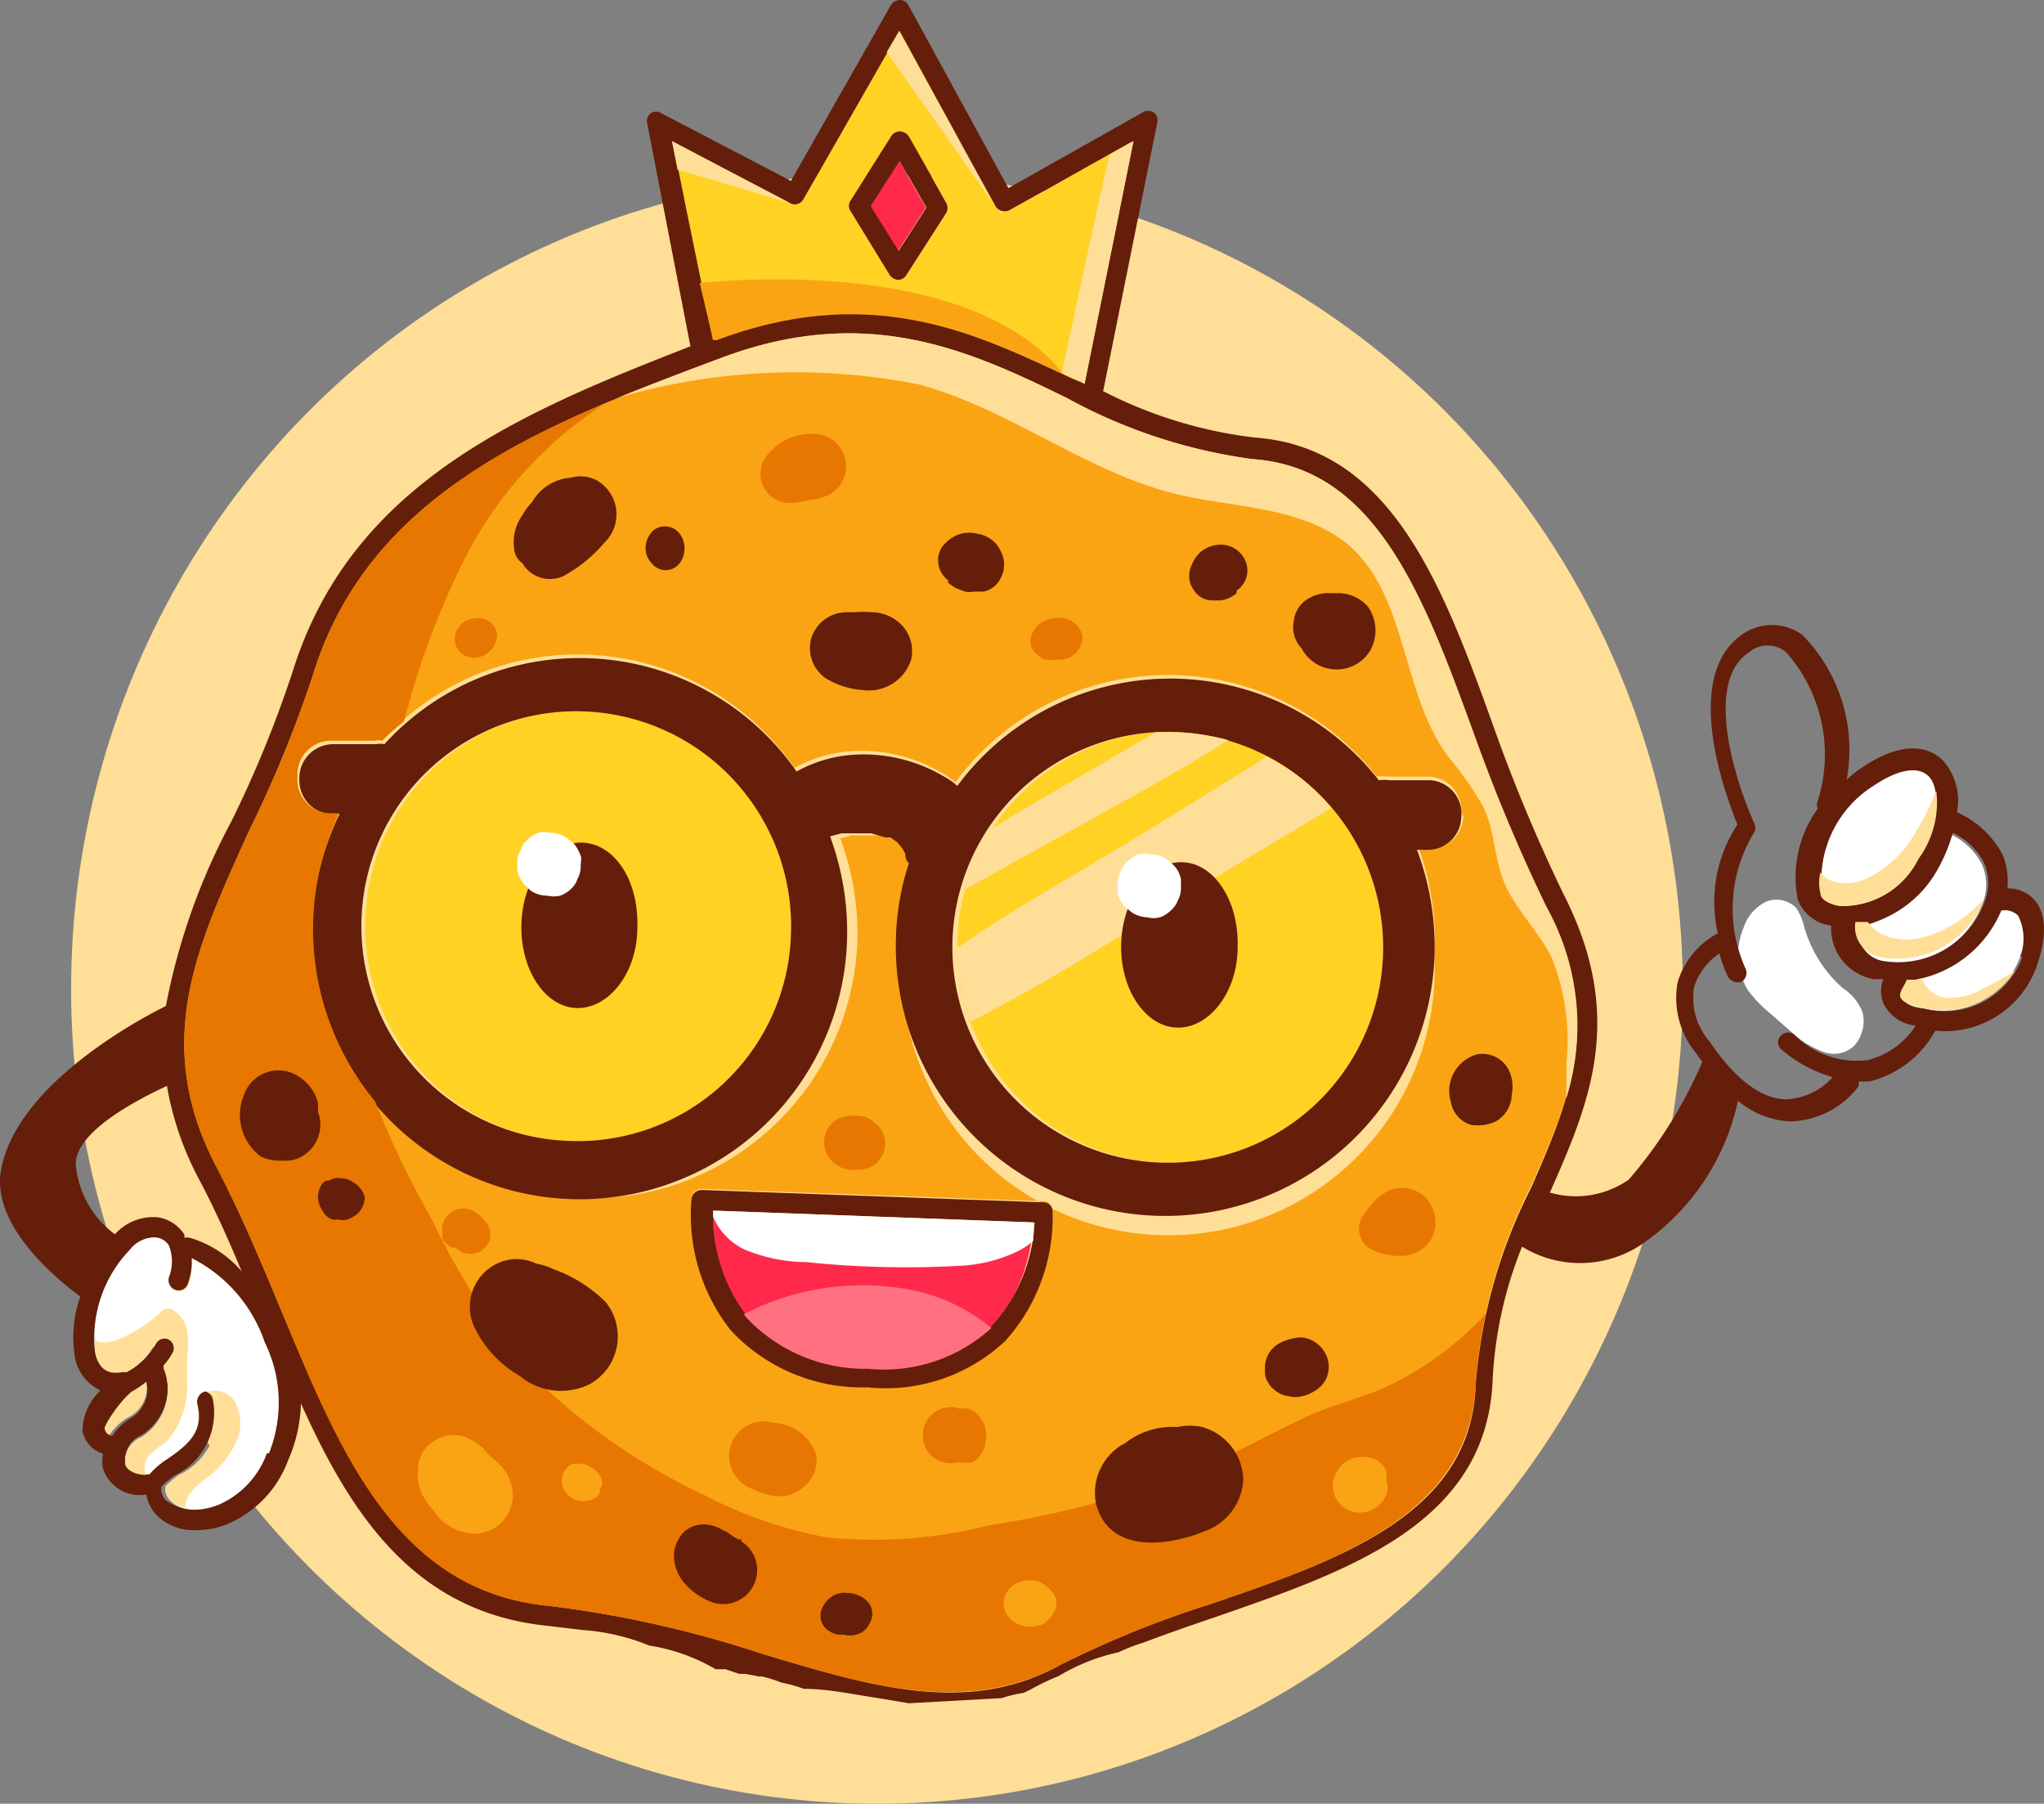 <svg id="Слой_1" data-name="Слой 1" xmlns="http://www.w3.org/2000/svg" width="39.67" height="35" viewBox="0 0 39.67 35">
  <rect x="0" y="0" width="39.67" height="35" fill="#808080" stroke="none"/>
  <defs>
    <style>
      .cls-1 {
        fill: #ffde97;
      }

      .cls-2 {
        fill: #fff;
      }

      .cls-3 {
        fill: #faa413;
      }

      .cls-4 {
        fill: #ff2a4b;
      }

      .cls-5 {
        fill: #ffd223;
      }

      .cls-6 {
        fill: #641e0a;
      }

      .cls-7 {
        fill: #ff7081;
      }

      .cls-8 {
        fill: #e77700;
      }
    </style>
  </defs>
  <ellipse class="cls-1" cx="17.02" cy="19.19" rx="15.64" ry="15.81"/>
  <path class="cls-2" d="M34,20a.85.85,0,0,1,.43-.5.53.53,0,0,1,.6.13,1.2,1.2,0,0,1,.15.37,2.5,2.5,0,0,0,.74,1.17,1,1,0,0,1,.38.45.65.65,0,0,1,0,.39.69.69,0,0,1-.16.29.58.58,0,0,1-.62.1A1.8,1.8,0,0,1,34.9,22l-.4-.35a2.49,2.49,0,0,1-.42-.44A1.35,1.35,0,0,1,34,20Z" transform="translate(-0.16 -2)"/>
  <path class="cls-3" d="M17.87,18.57c0-.11,0,0,0,0h0Z" transform="translate(-0.16 -2)"/>
  <polygon class="cls-3" points="17.71 16.59 17.71 16.6 17.71 16.6 17.71 16.59"/>
  <polygon class="cls-4" points="17.97 4.03 17.45 3.12 16.89 4 17.43 4.87 17.97 4.03"/>
  <path class="cls-4" d="M14.64,27.56a3.16,3.16,0,0,0,2.37,1,3.09,3.09,0,0,0,2.39-.79,3.22,3.22,0,0,0,.8-2L14,25.49A3.21,3.21,0,0,0,14.64,27.56Z" transform="translate(-0.16 -2)"/>
  <path class="cls-1" d="M3,28.81a1.73,1.73,0,0,1-.33.17c-.25.2-.56.54-.53.72s.06.1.15.14l0,0a1.07,1.07,0,0,1,.38-.35A.64.64,0,0,0,3,28.81Z" transform="translate(-0.16 -2)"/>
  <path class="cls-2" d="M3.89,26.43a1.26,1.26,0,0,1-.07.49.19.19,0,0,1-.24.13.2.2,0,0,1-.13-.25.85.85,0,0,0,0-.61A.34.34,0,0,0,3.18,26a.61.61,0,0,0-.5.24A2.48,2.48,0,0,0,2,28.16c0,.19.11.43.32.47a.61.61,0,0,0,.19,0,.21.21,0,0,1,.1,0A1.21,1.21,0,0,0,3.19,28,.19.19,0,0,1,3.45,28a.2.2,0,0,1,.07.27,1.31,1.31,0,0,1-.19.27h0a1.09,1.09,0,0,1-.43,1.35.51.51,0,0,0-.31.53c.05.16.22.24.47.23a1.52,1.52,0,0,1,.35-.3c.42-.29.71-.54.58-1.07A.21.21,0,0,1,4.14,29a.2.2,0,0,1,.23.15,1.35,1.35,0,0,1-.74,1.48,1.69,1.69,0,0,0-.26.22.32.32,0,0,0,.11.28c.09.09.38.29,1,.07a1.74,1.74,0,0,0,.94-1,2.65,2.65,0,0,0-.08-2.15A2.88,2.88,0,0,0,3.89,26.43Z" transform="translate(-0.16 -2)"/>
  <path class="cls-2" d="M35.52,19.33c0,.13.18.22.38.25a1.64,1.64,0,0,0,1.49-.91c.45-.69.46-1.35.21-1.6s-.59-.15-1.07.17A2.17,2.17,0,0,0,35.52,19.33Z" transform="translate(-0.16 -2)"/>
  <path class="cls-5" d="M21,9.36l.18.09.95-4.71L19.75,6.09A.21.21,0,0,1,19.48,6L17.62,2.6,15.75,5.87a.19.19,0,0,1-.26.07l-2.28-1.2L14,8.6l.07,0C17,7.45,19.06,8.42,21,9.36ZM16.67,5.89l.79-1.25a.2.2,0,0,1,.17-.09.23.23,0,0,1,.17.1l.73,1.28a.2.2,0,0,1,0,.21l-.77,1.2a.19.19,0,0,1-.16.09h0a.22.22,0,0,1-.16-.09L16.66,6.1A.18.18,0,0,1,16.67,5.89Z" transform="translate(-0.16 -2)"/>
  <path class="cls-2" d="M39,19.63h0s0,0,0,0a2.24,2.24,0,0,1-1.84,1.39h0c0,.07-.15.23-.12.33s.19.17.42.21a1.6,1.6,0,0,0,1.91-1,1,1,0,0,0,0-.83A.36.36,0,0,0,39,19.63Z" transform="translate(-0.16 -2)"/>
  <path class="cls-3" d="M30.16,19.57a33.85,33.85,0,0,1-1.39-3.32c-1-2.77-1.93-5.17-4.29-5.34a10.36,10.36,0,0,1-3.62-1.19C19,8.81,17,7.88,14.17,8.94c-3.36,1.26-6.83,2.55-7.94,6.17a23.47,23.47,0,0,1-1.23,3c-1,2.21-1.92,4.11-.63,6.55.46.88.86,1.83,1.24,2.75,1.16,2.81,2.25,5.46,5.2,5.75a21.32,21.32,0,0,1,4.11.92c2.16.65,4,1.2,5.83.22a19.77,19.77,0,0,1,2.92-1.18c2.48-.85,5-1.73,5.13-4.25A10.15,10.15,0,0,1,29.88,25C30.64,23.3,31.29,21.8,30.16,19.57ZM19.67,28a3.39,3.39,0,0,1-2.67.9,3.48,3.48,0,0,1-2.66-1.11,3.61,3.61,0,0,1-.76-2.54.2.2,0,0,1,.2-.18l6.63.24a.18.18,0,0,1,.18.19A3.59,3.59,0,0,1,19.67,28Zm8.89-10.16a.65.65,0,0,1-.67.63H27.7A5.32,5.32,0,0,1,28,20.57,5.17,5.17,0,1,1,17.7,20.2,5,5,0,0,1,18,18.79c0-.07-.05-.13-.07-.19h0a.28.28,0,0,1-.05-.09v0l-.11-.13,0,0-.13-.09,0,0-.1,0-.27-.08-.12,0h0l-.27,0h-.19l-.22.06,0,0h0a5.34,5.34,0,0,1,.33,2,5.18,5.18,0,1,1-9.85-2.43H6.55a.66.66,0,0,1-.62-.68V17a.66.66,0,0,1,.67-.63l.82,0a.41.41,0,0,1,.16,0,5.13,5.13,0,0,1,8,.53,2.64,2.64,0,0,1,1.21-.33,3.06,3.06,0,0,1,1.62.41,1.37,1.37,0,0,1,.29.2,5.14,5.14,0,0,1,8.18-.11.68.68,0,0,1,.2,0l.81,0a.65.65,0,0,1,.63.68Z" transform="translate(-0.16 -2)"/>
  <path class="cls-2" d="M36.19,20a.59.59,0,0,0,.44.67,1.79,1.79,0,0,0,2-1.12,1,1,0,0,0,0-.77,1.31,1.31,0,0,0-.61-.59,3.14,3.14,0,0,1-.34.72A2.19,2.19,0,0,1,36.19,20Z" transform="translate(-0.16 -2)"/>
  <polygon class="cls-6" points="17.71 16.59 17.71 16.6 17.71 16.59 17.71 16.59"/>
  <ellipse class="cls-5" cx="11.22" cy="17.97" rx="4.13" ry="4.18"/>
  <ellipse class="cls-5" cx="22.71" cy="18.38" rx="4.13" ry="4.18"/>
  <path class="cls-6" d="M39.65,19.47a.66.66,0,0,0-.53-.23,1.43,1.43,0,0,0-.09-.65,1.86,1.86,0,0,0-.89-.83,1.16,1.16,0,0,0-.27-1c-.16-.17-.64-.49-1.55.12a2,2,0,0,0-.32.25,3.18,3.18,0,0,0-.86-2.81,1,1,0,0,0-1.18,0c-1.17.83-.3,3.14-.08,3.68a2.72,2.72,0,0,0-.38,2.11,1.6,1.6,0,0,0-.78.95,1.68,1.68,0,0,0,.37,1.39,1,1,0,0,0,.11.15,8.69,8.69,0,0,1-1.43,2.29,1.79,1.79,0,0,1-1.53.25c.77-1.74,1.48-3.4.27-5.78a32,32,0,0,1-1.37-3.28c-1-2.78-2-5.4-4.63-5.59a8.64,8.64,0,0,1-2.94-.9l1.05-5.21a.19.19,0,0,0-.07-.2.2.2,0,0,0-.21,0L19.73,5.65,17.79,2.1a.19.19,0,0,0-.17-.1.21.21,0,0,0-.17.1L15.51,5.51,13,4.2a.18.18,0,0,0-.21,0,.18.18,0,0,0-.07.19l.84,4.33C10.28,10,7,11.36,5.85,15a22.28,22.28,0,0,1-1.2,2.94,12.53,12.53,0,0,0-1.27,3.58c-.74.37-2.91,1.6-3.2,3.18-.2,1.11,1.15,2.17,1.54,2.46a2.29,2.29,0,0,0-.12,1.06.89.89,0,0,0,.51.76,1.1,1.1,0,0,0-.35.78.58.58,0,0,0,.4.45h0a.7.7,0,0,0,0,.29A.75.75,0,0,0,3,31H3a.77.77,0,0,0,.21.41,1,1,0,0,0,.7.28,1.61,1.61,0,0,0,.67-.12,2.15,2.15,0,0,0,1.17-1.23A2.9,2.9,0,0,0,6,29.23c1,2.23,2.25,4.07,4.81,4.32l.67.08a4.15,4.15,0,0,1,1.28.3,3.66,3.66,0,0,1,1.29.46l.19,0h0l.27.09.12,0h0l.26.05h0l.06,0a2.78,2.78,0,0,1,.38.12l0,0a2.7,2.7,0,0,1,.43.12c.46,0,.92.1,1.38.17l.66.11,1.8-.1a2.58,2.58,0,0,1,.42-.1l.13-.06a4.83,4.83,0,0,1,.56-.27,3.86,3.86,0,0,1,1.16-.46,3.56,3.56,0,0,1,.49-.19c.45-.17.91-.33,1.38-.49,2.6-.9,5.29-1.82,5.39-4.62a7.93,7.93,0,0,1,.57-2.57A2.15,2.15,0,0,0,32,26.16a4.53,4.53,0,0,0,1.89-2.8,1.73,1.73,0,0,0,1,.4h0a1.71,1.71,0,0,0,1.34-.68.18.18,0,0,0,0-.1.91.91,0,0,0,.23,0A2,2,0,0,0,37.72,22v0h0a1.89,1.89,0,0,0,2-1.35C39.93,20,39.8,19.64,39.65,19.47ZM13.21,4.74l2.28,1.2a.19.19,0,0,0,.26-.07L17.62,2.6,19.48,6a.21.21,0,0,0,.27.08l2.41-1.35-.95,4.71L21,9.36c-2-.94-4-1.91-7-.79L14,8.6ZM1.63,24.59c0-.66,1.28-1.29,1.77-1.52A6,6,0,0,0,4,24.84c.31.58.59,1.2.85,1.83a2.1,2.1,0,0,0-1-.65.2.2,0,0,0-.11,0l0-.06a.74.74,0,0,0-.52-.34,1,1,0,0,0-.83.33A1.89,1.89,0,0,1,1.63,24.59Zm.71,5.27,0,0c-.09,0-.14-.08-.15-.14s.28-.52.53-.72A1.73,1.73,0,0,0,3,28.81a.64.64,0,0,1-.29.7A1.07,1.07,0,0,0,2.34,29.86Zm3,.34a1.74,1.74,0,0,1-.94,1c-.58.22-.87,0-1-.07a.32.32,0,0,1-.11-.28,1.69,1.69,0,0,1,.26-.22,1.35,1.35,0,0,0,.74-1.48A.2.2,0,0,0,4.14,29a.21.21,0,0,0-.15.24c.13.53-.16.78-.58,1.07a1.52,1.52,0,0,0-.35.3c-.25,0-.42-.07-.47-.23a.51.51,0,0,1,.31-.53,1.09,1.09,0,0,0,.43-1.35h0a1.31,1.31,0,0,0,.19-.27A.2.2,0,0,0,3.45,28a.19.19,0,0,0-.26.07,1.21,1.21,0,0,1-.59.54.21.21,0,0,0-.1,0,.61.61,0,0,1-.19,0c-.21,0-.29-.28-.32-.47a2.48,2.48,0,0,1,.69-1.89.61.61,0,0,1,.5-.24.34.34,0,0,1,.26.16.85.85,0,0,1,0,.61.2.2,0,0,0,.13.25.19.19,0,0,0,.24-.13,1.26,1.26,0,0,0,.07-.49A2.88,2.88,0,0,1,5.3,28.05,2.65,2.65,0,0,1,5.38,30.2ZM28.8,28.87c-.08,2.52-2.65,3.4-5.13,4.25a19.77,19.77,0,0,0-2.92,1.18c-1.8,1-3.67.43-5.83-.22a21.32,21.32,0,0,0-4.11-.92c-2.95-.29-4-2.94-5.2-5.75-.38-.92-.78-1.87-1.24-2.75C3.08,22.22,4,20.32,5,18.11a23.47,23.47,0,0,0,1.23-3c1.11-3.62,4.58-4.91,7.94-6.17C17,7.88,19,8.81,20.86,9.72a10.36,10.36,0,0,0,3.62,1.19c2.36.17,3.25,2.57,4.29,5.34a33.85,33.85,0,0,0,1.39,3.32c1.13,2.23.48,3.73-.28,5.47A10.15,10.15,0,0,0,28.8,28.87Zm9.26-10.71a1.31,1.31,0,0,1,.61.59,1,1,0,0,1,0,.77,1.79,1.79,0,0,1-2,1.12.59.59,0,0,1-.44-.67,2.19,2.19,0,0,0,1.53-1.09A3.14,3.14,0,0,0,38.06,18.16Zm-1.53-.92c.48-.32.87-.38,1.07-.17s.24.91-.21,1.6a1.64,1.64,0,0,1-1.49.91c-.2,0-.35-.12-.38-.25A2.17,2.17,0,0,1,36.53,17.24Zm-.12,5.33A1.7,1.7,0,0,1,35,22.09a.19.19,0,0,0-.27,0,.18.18,0,0,0,0,.27,2.6,2.6,0,0,0,1,.54,1.27,1.27,0,0,1-.91.43h0c-.47,0-1-.4-1.48-1.12a1.28,1.28,0,0,1-.3-1.06,1.23,1.23,0,0,1,.49-.65,2.82,2.82,0,0,0,.16.44.21.21,0,0,0,.17.12l.08,0a.2.2,0,0,0,.1-.26,2.83,2.83,0,0,1,.16-2.64.2.2,0,0,0,0-.2c-.32-.71-1-2.7-.1-3.3a.56.56,0,0,1,.73,0,3,3,0,0,1,.61,2.88.16.16,0,0,0,0,.15,2.26,2.26,0,0,0-.39,1.76.79.79,0,0,0,.65.51A1,1,0,0,0,36.53,21l.18,0a.65.65,0,0,0,0,.46.77.77,0,0,0,.63.44A1.56,1.56,0,0,1,36.41,22.57Zm3-2a1.6,1.6,0,0,1-1.91,1c-.23,0-.39-.12-.42-.21s.07-.26.12-.33h0A2.24,2.24,0,0,0,39,19.67s0,0,0,0h0a.36.36,0,0,1,.33.1A1,1,0,0,1,39.37,20.56Z" transform="translate(-0.16 -2)"/>
  <path class="cls-6" d="M20.41,25.33l-6.63-.24a.2.2,0,0,0-.2.18,3.61,3.61,0,0,0,.76,2.54A3.48,3.48,0,0,0,17,28.92a3.39,3.39,0,0,0,2.67-.9,3.59,3.59,0,0,0,.92-2.5A.18.18,0,0,0,20.41,25.33Zm-1,2.41a3.09,3.09,0,0,1-2.39.79,3.16,3.16,0,0,1-2.37-1A3.21,3.21,0,0,1,14,25.49l6.24.23A3.22,3.22,0,0,1,19.4,27.74Z" transform="translate(-0.16 -2)"/>
  <path class="cls-6" d="M17.43,7.34a.22.22,0,0,0,.16.09h0a.19.19,0,0,0,.16-.09l.77-1.2a.2.2,0,0,0,0-.21L17.8,4.65a.23.23,0,0,0-.17-.1.2.2,0,0,0-.17.09l-.79,1.25a.18.18,0,0,0,0,.21Zm.19-2.22.52.91-.54.84L17.06,6Z" transform="translate(-0.16 -2)"/>
  <path class="cls-6" d="M27.93,17.14l-.81,0a.68.68,0,0,0-.2,0,5.14,5.14,0,0,0-8.18.11,1.37,1.37,0,0,0-.29-.2,3.06,3.06,0,0,0-1.62-.41,2.64,2.64,0,0,0-1.21.33,5.13,5.13,0,0,0-8-.53.41.41,0,0,0-.16,0l-.82,0a.66.66,0,0,0-.67.63v.05a.66.66,0,0,0,.62.68h.16a5.19,5.19,0,1,0,9.85,2.43,5.34,5.34,0,0,0-.33-2h0l0,0,.22-.06h.19l.27,0h0l.12,0,.27.08.1,0,0,0,.13.09,0,0,.11.13v0a.28.28,0,0,0,.05.09s0-.13,0,0v0h0c0,.06,0,.12.07.19a5,5,0,0,0-.25,1.41A5.17,5.17,0,1,0,28,20.57a5.32,5.32,0,0,0-.34-2.08h.19a.65.65,0,0,0,.67-.63v0A.65.65,0,0,0,27.93,17.14Zm-16.69,7a4.17,4.17,0,1,1,4.27-4A4.14,4.14,0,0,1,11.24,24.14Zm11.49.42a4.18,4.18,0,1,1,4.27-4A4.17,4.17,0,0,1,22.73,24.56Z" transform="translate(-0.16 -2)"/>
  <path class="cls-7" d="M14.64,27.56a3.16,3.16,0,0,0,2.37,1,3.09,3.09,0,0,0,2.39-.79h0A3.46,3.46,0,0,0,17.67,27a5,5,0,0,0-3.07.5A.21.21,0,0,0,14.64,27.56Z" transform="translate(-0.16 -2)"/>
  <path class="cls-2" d="M14,25.61a1.25,1.25,0,0,0,.62.64,3.2,3.2,0,0,0,1.19.24,18.7,18.7,0,0,0,3,.07,2.86,2.86,0,0,0,1.12-.29,1.38,1.38,0,0,0,.28-.19,1.86,1.86,0,0,0,0-.36L14,25.49Z" transform="translate(-0.16 -2)"/>
  <path class="cls-1" d="M37.39,18.67a1.84,1.84,0,0,0,.35-1.32,5.36,5.36,0,0,1-.44.86,2.12,2.12,0,0,1-.9.83.92.92,0,0,1-.67.06.51.51,0,0,1-.24-.17.84.84,0,0,0,0,.4c0,.13.18.22.38.25A1.64,1.64,0,0,0,37.39,18.67Z" transform="translate(-0.16 -2)"/>
  <path class="cls-1" d="M38.64,19.52s0,0,0-.05a2.45,2.45,0,0,1-1.13.71,1.24,1.24,0,0,1-.69,0,.76.76,0,0,1-.41-.29l-.24,0a.59.59,0,0,0,.44.67A1.79,1.79,0,0,0,38.64,19.52Z" transform="translate(-0.16 -2)"/>
  <path class="cls-1" d="M39.27,20.83a5.45,5.45,0,0,1-.62.35,1.24,1.24,0,0,1-.74.18.57.57,0,0,1-.44-.35l-.31,0h0c0,.07-.15.23-.12.33s.19.17.42.21A1.66,1.66,0,0,0,39.27,20.83Z" transform="translate(-0.16 -2)"/>
  <path class="cls-1" d="M3,30.62a.34.34,0,0,1,.08-.4c.1-.11.24-.18.35-.29a1.61,1.61,0,0,0,.36-1.1l0-.48a2,2,0,0,0,0-.54.59.59,0,0,0-.31-.41.12.12,0,0,0-.1,0,.21.21,0,0,0-.1.06,2.57,2.57,0,0,1-.76.5.68.68,0,0,1-.48.07A.42.42,0,0,1,2,27.92a1.94,1.94,0,0,0,0,.24c0,.19.11.43.32.47a.61.61,0,0,0,.19,0,.21.21,0,0,1,.1,0A1.21,1.21,0,0,0,3.19,28,.19.19,0,0,1,3.45,28a.2.2,0,0,1,.07.27,1.31,1.31,0,0,1-.19.27h0a1.09,1.09,0,0,1-.43,1.35.51.51,0,0,0-.31.53C2.63,30.54,2.8,30.62,3,30.62Z" transform="translate(-0.16 -2)"/>
  <path class="cls-1" d="M4.23,29a.17.17,0,0,1,.14.14,1.35,1.35,0,0,1-.74,1.48,1.69,1.69,0,0,0-.26.22.32.32,0,0,0,.11.28.55.55,0,0,0,.27.14A.72.72,0,0,1,3.83,31a1.7,1.7,0,0,1,.42-.38,1.75,1.75,0,0,0,.53-.73.85.85,0,0,0,0-.54A.45.45,0,0,0,4.23,29Z" transform="translate(-0.16 -2)"/>
  <path class="cls-8" d="M27,28.94c-.47.2-1,.33-1.44.53s-1.14.57-1.71.85a18.47,18.47,0,0,1-4.51,1.28,9,9,0,0,1-3.14.23A8.4,8.4,0,0,1,13.81,31a12,12,0,0,1-3.27-2.26,13.93,13.93,0,0,1-2-3.08,17.83,17.83,0,0,1-1.1-2.29,5.25,5.25,0,0,1-.7-5.59H6.55a.66.66,0,0,1-.62-.68V17a.66.66,0,0,1,.67-.63l.82,0a.41.41,0,0,1,.16,0A4.26,4.26,0,0,1,8,16a15.82,15.82,0,0,1,1.1-3A7.77,7.77,0,0,1,11.9,9.83c-2.54,1.07-4.82,2.48-5.67,5.28a23.47,23.47,0,0,1-1.23,3c-1,2.21-1.92,4.11-.63,6.55.46.88.86,1.83,1.24,2.75,1.16,2.81,2.25,5.46,5.2,5.75a21.32,21.32,0,0,1,4.11.92c2.16.65,4,1.2,5.83.22a19.77,19.77,0,0,1,2.92-1.18c2.48-.85,5-1.73,5.13-4.25A7.41,7.41,0,0,1,29,27.49,6.24,6.24,0,0,1,27,28.94Z" transform="translate(-0.16 -2)"/>
  <path class="cls-6" d="M11.91,27.26a2.76,2.76,0,0,0-1-.63,1.35,1.35,0,0,0-.34-.11.94.94,0,0,0-.42-.09.93.93,0,0,0-.76,1.37,2.19,2.19,0,0,0,.86.9,1.25,1.25,0,0,0,1.37.15A1.06,1.06,0,0,0,11.91,27.26Z" transform="translate(-0.16 -2)"/>
  <path class="cls-6" d="M14.55,31.87l-.06,0a1.13,1.13,0,0,1-.2-.13l-.1-.05a.8.8,0,0,0-.34-.11.57.57,0,0,0-.42.15.71.71,0,0,0-.19.41.84.84,0,0,0,.26.64,1.3,1.3,0,0,0,.51.32.66.66,0,0,0,.54-1.19Z" transform="translate(-0.16 -2)"/>
  <path class="cls-6" d="M23.49,29.69a1.12,1.12,0,0,0-.48,0h0A1.49,1.49,0,0,0,22,30a1.09,1.09,0,0,0-.57,1.17c.25,1,1.43.83,2.14.53a1.12,1.12,0,0,0,.72-1A1.09,1.09,0,0,0,23.49,29.69Z" transform="translate(-0.16 -2)"/>
  <path class="cls-6" d="M25.93,28.38a.59.59,0,0,0-.52-.43,1,1,0,0,0-.41.11.54.54,0,0,0-.29.47v.1a.33.33,0,0,0,.06.19.38.38,0,0,0,.08.11h0l.07.06h0a.51.51,0,0,0,.24.1.53.53,0,0,0,.28,0h0a.73.73,0,0,0,.22-.09.58.58,0,0,0,.24-.25A.56.56,0,0,0,25.93,28.38Z" transform="translate(-0.16 -2)"/>
  <path class="cls-6" d="M17.06,33.17a.45.45,0,0,0-.21-.2.53.53,0,0,0-.24-.06.45.45,0,0,0-.45.22.36.36,0,0,0,0,.44.46.46,0,0,0,.29.15h-.06l.15,0a.45.45,0,0,0,.23,0,.37.37,0,0,0,.26-.21A.36.36,0,0,0,17.06,33.17Z" transform="translate(-0.16 -2)"/>
  <path class="cls-6" d="M6.33,23.57a1.1,1.1,0,0,0,0-.18.87.87,0,0,0-.56-.59.71.71,0,0,0-.88.46,1,1,0,0,0,.33,1.18.85.85,0,0,0,.42.08A.64.64,0,0,0,6,24.45.71.71,0,0,0,6.33,23.57Z" transform="translate(-0.16 -2)"/>
  <path class="cls-6" d="M7,24.93a.48.48,0,0,0-.24-.07.34.34,0,0,0-.22.05l-.05,0a.23.23,0,0,0-.09.08l0,0a.44.44,0,0,0,0,.47l0,0,.06.1a.45.45,0,0,0,.14.1.27.27,0,0,0,.12,0,.28.28,0,0,0,.18,0,.56.56,0,0,0,.2-.11.47.47,0,0,0,.14-.32v0A.49.49,0,0,0,7,24.93Z" transform="translate(-0.16 -2)"/>
  <path class="cls-6" d="M11.74,11.32a.67.67,0,0,0-.5-.05.93.93,0,0,0-.75.47,1.08,1.08,0,0,0-.18.24.91.91,0,0,0-.17.68.38.38,0,0,0,.16.27.62.62,0,0,0,.81.24,2.81,2.81,0,0,0,.78-.64A.76.76,0,0,0,11.74,11.32Z" transform="translate(-0.16 -2)"/>
  <path class="cls-6" d="M13.38,12.4a.36.36,0,0,0-.56-.09.49.49,0,0,0-.13.31.41.41,0,0,0,.12.31.34.34,0,0,0,.54,0A.48.48,0,0,0,13.38,12.4Z" transform="translate(-0.16 -2)"/>
  <path class="cls-6" d="M24.31,12.84a.52.52,0,0,0-.42-.27.61.61,0,0,0-.45.16.75.75,0,0,0-.18.31.46.46,0,0,0,.07.41.42.42,0,0,0,.36.2h.16a.59.59,0,0,0,.31-.14l0,0h0l0-.05,0,0h0a.05.05,0,0,0,0,0A.47.47,0,0,0,24.31,12.84Z" transform="translate(-0.16 -2)"/>
  <path class="cls-6" d="M26.7,13.76a.78.78,0,0,0-.53-.25H26a.76.76,0,0,0-.42.09.57.57,0,0,0-.31.45.6.6,0,0,0,.15.53l0,0a.08.08,0,0,0,0,0,.79.79,0,0,0,.36.34.78.78,0,0,0,.5.05.77.77,0,0,0,.47-.34A.8.8,0,0,0,26.7,13.76Z" transform="translate(-0.16 -2)"/>
  <path class="cls-6" d="M17.68,14.15a.82.82,0,0,0-.6-.27,2,2,0,0,0-.34,0h-.15a.72.72,0,0,0-.68.49.71.71,0,0,0,.29.8,1.6,1.6,0,0,0,.71.22.86.86,0,0,0,.93-.58A.73.73,0,0,0,17.68,14.15Z" transform="translate(-0.16 -2)"/>
  <path class="cls-6" d="M19.58,12.69a.58.58,0,0,0-.44-.33.65.65,0,0,0-.34,0,.62.62,0,0,0-.28.17.44.44,0,0,0-.15.39.48.48,0,0,0,.22.36l-.05,0a.67.67,0,0,0,.19.14l.16.06h0a.47.47,0,0,0,.17,0l.19,0a.48.48,0,0,0,.34-.28A.55.55,0,0,0,19.58,12.69Z" transform="translate(-0.16 -2)"/>
  <path class="cls-6" d="M29.45,22.78a.57.57,0,0,0-.63-.32.74.74,0,0,0-.5.93.56.56,0,0,0,.4.44,1.05,1.05,0,0,0,.24,0,1,1,0,0,0,.23-.07.61.61,0,0,0,.31-.52A.75.75,0,0,0,29.45,22.78Z" transform="translate(-0.16 -2)"/>
  <path class="cls-1" d="M30.16,19.57a33.85,33.85,0,0,1-1.39-3.32c-1-2.77-1.93-5.17-4.29-5.34a10.36,10.36,0,0,1-3.62-1.19C19,8.81,17,7.88,14.17,8.94c-.67.25-1.33.5-2,.77A12.37,12.37,0,0,1,18,9.46c1.76.48,3.26,1.71,5,2.13,1.15.27,2.46.24,3.35,1,1.13,1,1,2.83,1.9,4.07a6.81,6.81,0,0,1,.7,1c.22.46.21,1,.41,1.48s.66.93.92,1.45a4.35,4.35,0,0,1,.28,2.06c0,.22,0,.44,0,.66A4.73,4.73,0,0,0,30.16,19.57Z" transform="translate(-0.16 -2)"/>
  <g>
    <path class="cls-8" d="M16,30.23a.9.9,0,0,0-.82-.62.65.65,0,0,0-.51.05.67.67,0,0,0-.33.39.69.69,0,0,0,.44.85s.24.11,0,0a1.82,1.82,0,0,0,.35.12,1.07,1.07,0,0,0,.31,0,.76.76,0,0,0,.32-.17A.66.66,0,0,0,16,30.23Z" transform="translate(-0.16 -2)"/>
    <path class="cls-8" d="M15.23,31h0l-.09,0Z" transform="translate(-0.16 -2)"/>
    <path class="cls-8" d="M15.23,31h0Z" transform="translate(-0.16 -2)"/>
  </g>
  <path class="cls-8" d="M19.23,29.58a.51.51,0,0,0-.29-.25l-.17,0a.54.54,0,0,0-.7.5.55.55,0,0,0,.14.39.56.56,0,0,0,.52.16l.17,0,.12,0a.44.44,0,0,0,.15-.12.5.5,0,0,0,.12-.31A.54.54,0,0,0,19.23,29.58Z" transform="translate(-0.16 -2)"/>
  <path class="cls-8" d="M27.85,25.26a.65.65,0,0,0-.79-.13,1.24,1.24,0,0,0-.34.31l-.11.15a.46.46,0,0,0,.14.64,1.23,1.23,0,0,0,.6.14.69.69,0,0,0,.47-.18.65.65,0,0,0,.2-.45A.74.74,0,0,0,27.85,25.26Z" transform="translate(-0.16 -2)"/>
  <path class="cls-8" d="M16.12,10.44A1.09,1.09,0,0,0,15,10.9a.57.57,0,0,0,.45.86,1.4,1.4,0,0,0,.41-.06s.19,0,0,0a1,1,0,0,0,.41-.11A.63.63,0,0,0,16.12,10.44Z" transform="translate(-0.16 -2)"/>
  <g>
    <path class="cls-8" d="M9.8,14.4h0S9.8,14.42,9.8,14.4Z" transform="translate(-0.16 -2)"/>
    <path class="cls-8" d="M9.8,14.4h0C9.81,14.31,9.81,14.37,9.8,14.4Z" transform="translate(-0.16 -2)"/>
    <path class="cls-8" d="M9.77,14.19a.3.3,0,0,0-.12-.13A.36.36,0,0,0,9.36,14,.41.41,0,0,0,9,14.3a.36.36,0,0,0,.23.44.42.42,0,0,0,.27,0,.45.45,0,0,0,.17-.11.37.37,0,0,0,.12-.22v0A.25.25,0,0,0,9.77,14.19Z" transform="translate(-0.16 -2)"/>
  </g>
  <path class="cls-8" d="M21.17,14.33A.47.47,0,0,0,20.6,14a.49.49,0,0,0-.4.28.33.33,0,0,0,.1.43h0a.38.38,0,0,0,.15.09.91.91,0,0,0,.23,0A.45.45,0,0,0,21.17,14.33Z" transform="translate(-0.16 -2)"/>
  <path class="cls-8" d="M17.17,23.81l-.1-.08a.47.47,0,0,0-.26-.08H16.7a.54.54,0,0,0-.4.15.52.52,0,0,0,0,.72.55.55,0,0,0,.39.18h.12a.57.57,0,0,0,.37-.14.54.54,0,0,0,.16-.36A.53.53,0,0,0,17.17,23.81Z" transform="translate(-0.16 -2)"/>
  <path class="cls-8" d="M9.63,25.77a.88.88,0,0,0-.23-.24.41.41,0,0,0-.24-.08.39.39,0,0,0-.3.12.38.38,0,0,0-.11.35.93.93,0,0,0,0,.13.46.46,0,0,0,.18.16H9l0,0v0a.4.4,0,0,0,.28.12.44.44,0,0,0,.24-.07.47.47,0,0,0,.15-.21A.42.42,0,0,0,9.63,25.77Z" transform="translate(-0.16 -2)"/>
  <path class="cls-3" d="M10.09,30.83a.91.91,0,0,0-.28-.46l-.09-.07-.12-.12a.83.83,0,0,0-.29-.24.68.68,0,0,0-.69,0,.67.67,0,0,0-.35.57,1,1,0,0,0,.09.5,1.73,1.73,0,0,0,.22.31,1,1,0,0,0,.77.44.75.75,0,0,0,.59-.27A.74.74,0,0,0,10.09,30.83Z" transform="translate(-0.16 -2)"/>
  <path class="cls-3" d="M11.85,30.77a.39.39,0,0,0-.23-.3.28.28,0,0,0-.18-.06.37.37,0,0,0-.18,0,.34.34,0,0,0-.18.21h0a.4.4,0,0,0,0,.24.49.49,0,0,0,.14.18.4.4,0,0,0,.38.07.29.29,0,0,0,.2-.14l0-.07A.37.37,0,0,0,11.85,30.77Z" transform="translate(-0.16 -2)"/>
  <path class="cls-3" d="M20.57,32.88a.6.6,0,0,0-.25-.19.6.6,0,0,0-.46.05.44.44,0,0,0-.22.41.45.45,0,0,0,.29.37.61.61,0,0,0,.46,0,.5.5,0,0,0,.21-.22A.32.32,0,0,0,20.57,32.88Z" transform="translate(-0.16 -2)"/>
  <path class="cls-3" d="M27.06,30.71a.37.37,0,0,0,0-.18.44.44,0,0,0-.29-.24.58.58,0,0,0-.32,0,.56.56,0,0,0-.24.13,1.13,1.13,0,0,0-.1.13.52.52,0,0,0,.41.8.56.56,0,0,0,.41-.15.55.55,0,0,0,.15-.24l0,0A.44.44,0,0,0,27.06,30.71Z" transform="translate(-0.16 -2)"/>
  <g>
    <path class="cls-1" d="M18.89,19.26l.93-.52,2.6-1.44c.53-.3,1.06-.61,1.58-.94a4.55,4.55,0,0,0-1-.15,2.81,2.81,0,0,0-.41,0l-.88.51c-.77.46-1.55.89-2.32,1.37A4.51,4.51,0,0,0,18.89,19.26Z" transform="translate(-0.16 -2)"/>
    <path class="cls-1" d="M23.41,19.23,26,17.68a4.06,4.06,0,0,0-1.25-1L22.62,18c-1.27.79-2.63,1.53-3.88,2.39A4.2,4.2,0,0,0,19,21.82C20.52,21.06,22,20.09,23.41,19.23Z" transform="translate(-0.16 -2)"/>
  </g>
  <path class="cls-6" d="M12.53,20c0,.88-.56,1.58-1.18,1.56s-1.1-.76-1.07-1.64.56-1.59,1.18-1.57S12.56,19.07,12.53,20Z" transform="translate(-0.16 -2)"/>
  <path class="cls-6" d="M24.18,20.38c0,.88-.56,1.58-1.18,1.56s-1.11-.76-1.08-1.64.57-1.59,1.19-1.57S24.21,19.49,24.18,20.38Z" transform="translate(-0.16 -2)"/>
  <path class="cls-2" d="M11.44,18.64a.76.76,0,0,0-.15-.28l-.13-.1a.57.57,0,0,0-.31-.1.49.49,0,0,0-.24,0,.57.57,0,0,0-.21.13.39.39,0,0,0-.13.2.4.4,0,0,0-.07.24l0,.17a.69.69,0,0,0,.15.28l.12.11a.59.59,0,0,0,.32.09.51.51,0,0,0,.24,0,.57.57,0,0,0,.21-.13.46.46,0,0,0,.13-.2.48.48,0,0,0,.06-.24Z" transform="translate(-0.16 -2)"/>
  <path class="cls-2" d="M23.08,19.06a.55.55,0,0,0-.15-.28l-.12-.1a.52.52,0,0,0-.31-.1.53.53,0,0,0-.25,0,.63.63,0,0,0-.2.13.48.48,0,0,0-.14.2.48.48,0,0,0-.06.24l0,.17a.55.55,0,0,0,.15.28l.12.1a.6.6,0,0,0,.31.1.47.47,0,0,0,.24,0,.57.57,0,0,0,.21-.13.48.48,0,0,0,.14-.2.48.48,0,0,0,.06-.24Z" transform="translate(-0.16 -2)"/>
  <g>
    <polygon class="cls-1" points="13.04 2.74 13.15 3.29 15.33 3.94 13.04 2.74"/>
    <path class="cls-1" d="M20.77,9.24l.26.12.18.09.95-4.71L21.69,5C21.58,5.49,21.06,7.83,20.77,9.24Z" transform="translate(-0.16 -2)"/>
    <polygon class="cls-1" points="17.45 0.6 17.21 1.01 19.3 3.98 17.45 0.6"/>
    <path class="cls-1" d="M19.64,6.11a.18.18,0,0,1-.12-.05l.06.08Z" transform="translate(-0.16 -2)"/>
  </g>
  <path class="cls-3" d="M13.74,7.49,14,8.6l.07,0c2.86-1.07,4.85-.23,6.74.67C19.14,7.16,15,7.37,13.74,7.49Z" transform="translate(-0.16 -2)"/>
</svg>
